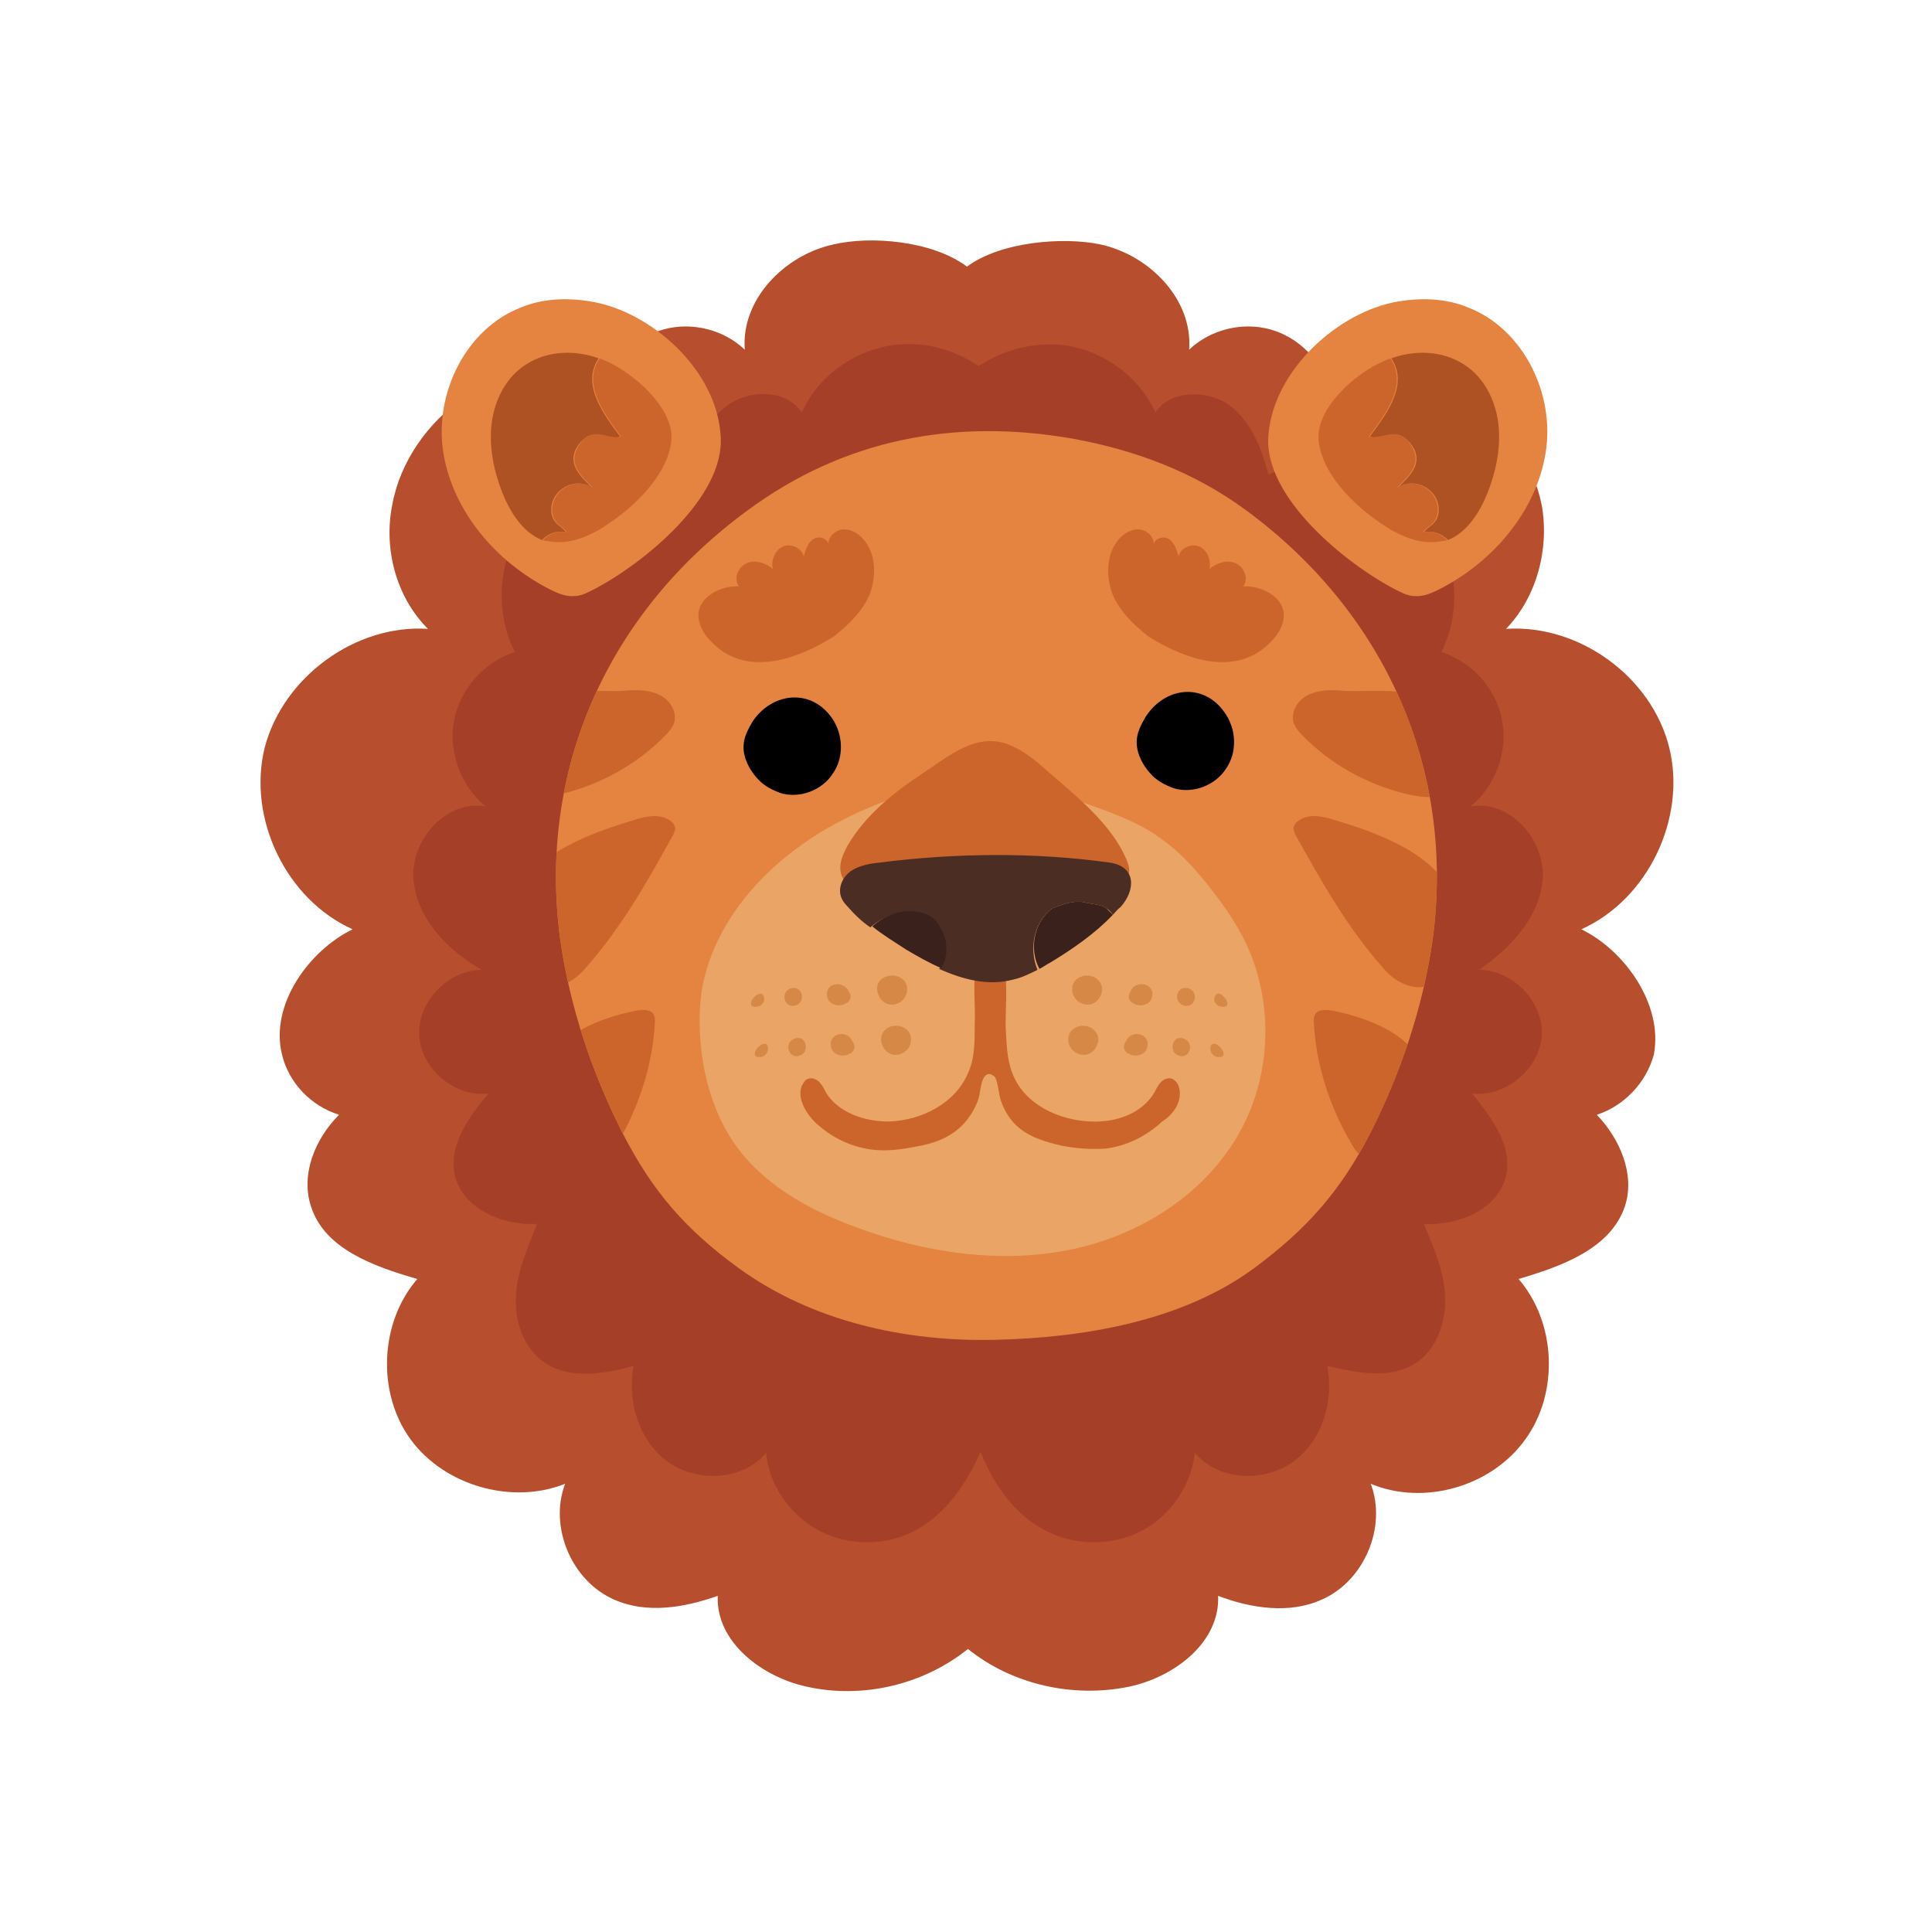 <?xml version="1.0" encoding="utf-8"?>
<!-- Generator: Adobe Illustrator 24.0.0, SVG Export Plug-In . SVG Version: 6.00 Build 0)  -->
<svg version="1.1" id="Layer_1" xmlns="http://www.w3.org/2000/svg" xmlns:xlink="http://www.w3.org/1999/xlink" x="0px" y="0px"
	 viewBox="0 0 200 200" style="enable-background:new 0 0 200 200;" xml:space="preserve">
<style type="text/css">
	.st0{fill:#F2F1E8;}
	.st1{fill:#A8A9A2;}
	.st2{fill:#32302D;}
	.st3{clip-path:url(#SVGID_2_);fill:#32302D;}
	.st4{fill:#161514;}
	.st5{fill:#232220;}
	.st6{fill:#884637;}
	.st7{fill:#FBBB8C;}
	.st8{fill:#FFE8D6;}
	.st9{fill:#8E6F5E;}
	.st10{fill:#7A5B4C;}
	.st11{fill:#5E3F33;}
	.st12{fill:#A88E7D;}
	.st13{fill:#F9DBB2;}
	.st14{fill:#E09E48;}
	.st15{fill:#9B5E1B;}
	.st16{fill:#C18033;}
	.st17{clip-path:url(#SVGID_4_);fill:#FEC368;}
	.st18{clip-path:url(#SVGID_4_);fill:#DD8340;}
	.st19{clip-path:url(#SVGID_4_);fill:#161514;}
	.st20{clip-path:url(#SVGID_4_);fill:#FFE8D6;}
	.st21{fill:#FFFFFF;}
	.st22{fill:#D6854D;}
	.st23{fill:#B46133;}
	.st24{fill:#EC9B5E;}
	.st25{fill:#88524C;}
	.st26{clip-path:url(#SVGID_6_);fill:#B46133;}
	.st27{fill:#EACAB5;}
	.st28{fill:#D3AF9B;}
	.st29{fill:#4D4C48;}
	.st30{fill:#D2D2CA;}
	.st31{fill:#514142;}
	.st32{fill:#C6604D;}
	.st33{fill:#2C1C0F;}
	.st34{fill:#5F4C4E;}
	.st35{fill:none;stroke:#2C1C0F;stroke-width:5.913;stroke-linecap:round;stroke-linejoin:round;stroke-miterlimit:10;}
	.st36{fill:#BCBEC0;}
	.st37{fill:#636466;}
	.st38{fill:#D1D3D4;}
	.st39{fill:#EBEBEC;}
	.st40{fill:#A7A9AC;}
	.st41{fill:#AAAAAA;}
	.st42{opacity:0.8;fill:#2C1C0F;}
	.st43{fill:#FAF3EB;}
	.st44{fill:none;stroke:#282F39;stroke-width:4.76;stroke-linecap:round;stroke-linejoin:round;stroke-miterlimit:10;}
	.st45{fill:#DD786B;}
	.st46{fill:#83562D;}
	.st47{fill:#B37E4A;}
	.st48{fill:#3A2B20;}
	.st49{fill:#30231B;}
	.st50{fill:#634C3B;}
	.st51{fill:#CB915A;}
	.st52{fill:#544032;}
	.st53{fill:#2D2119;}
	.st54{fill:#231A14;}
	.st55{fill:#33322F;}
	.st56{fill:#777673;}
	.st57{fill:#353432;}
	.st58{fill:#E7E6DE;}
	.st59{fill:#F3757A;}
	.st60{fill:#BF4750;}
	.st61{fill:#D6565F;}
	.st62{fill:#FFAEB4;}
	.st63{fill:#E58893;}
	.st64{fill:#A3313A;}
	.st65{fill:#F2F1E7;}
	.st66{fill:#F9B7B2;}
	.st67{fill:#E59291;}
	.st68{fill:#CC7171;}
	.st69{clip-path:url(#SVGID_8_);fill:#383734;}
	.st70{fill:#FCBC7E;}
	.st71{fill:#B74E2E;}
	.st72{fill:#A53F28;}
	.st73{clip-path:url(#SVGID_10_);fill:#E58341;}
	.st74{clip-path:url(#SVGID_10_);}
	.st75{fill:#CC652B;}
	.st76{fill:#EAA465;}
	.st77{fill:#4B2D23;}
	.st78{fill:#3A211B;}
	.st79{fill:#D68847;}
	.st80{fill:#E58341;}
	.st81{fill:#AF5223;}
	.st82{fill:#E2705C;}
	.st83{fill:#F8F8F8;}
	.st84{fill:#FFBE51;}
	.st85{fill:#4A1F09;}
	.st86{fill:#DFDCDA;}
	.st87{fill:#623420;}
	.st88{fill:#AB8458;}
	.st89{fill:#E1965F;}
	.st90{fill:#CD8554;}
	.st91{fill:#957350;}
	.st92{fill:#A8A6A2;}
	.st93{fill:#E9E9E7;}
	.st94{fill:#636260;}
	.st95{fill:#BCBBB8;}
	.st96{fill:#1C1B1A;}
	.st97{fill:#32302E;}
	.st98{fill:#D2D2CC;}
	.st99{fill:#A19E9C;}
	.st100{fill:#5A5452;}
	.st101{fill:#8A8786;}
</style>
<g>
	<path class="st71" d="M163.7,96.2c6.9-3.1,10.9-11.5,9.1-18.8c-1.8-7.3-9.3-12.8-16.9-12.3c3.2-3.3,4.5-8.3,3.7-12.8
		c-0.9-4.5-3.8-8.6-7.5-11.2c-4.2-3-10.4-4.1-14.5-0.9c-0.8-2.9-3.2-5.3-6.1-6.1c-2.9-0.8-6.2,0-8.4,2.1c0.4-5.2-4.1-9.8-9.2-10.9
		c-3.8-0.8-10.3-0.3-13.8,2.3c-3.6-2.7-10-3.2-13.8-2.3c-5.1,1.1-9.6,5.7-9.2,10.9c-2.2-2.1-5.5-2.9-8.4-2.1
		c-2.9,0.8-5.3,3.2-6.1,6.1c-4.1-3.2-10.2-2.1-14.5,0.9c-3.8,2.6-6.7,6.7-7.5,11.2c-0.9,4.5,0.4,9.5,3.7,12.8
		c-7.5-0.5-15,5-16.9,12.3c-1.8,7.3,2.2,15.7,9.1,18.8c-4.5,2.2-8.6,7.8-7.3,13c0.7,2.9,3,5.3,5.9,6.2c-2.5,2.5-4,6.2-2.9,9.5
		c1.4,4.4,6.5,6.2,11,7.5c-3.9,4.5-4.2,11.8-0.7,16.6c3.5,4.8,10.5,6.8,16,4.6c-1.7,4.5,0.7,10.1,5.1,12c3.4,1.5,7.3,0.8,10.7-0.4
		c-0.2,4.8,4.6,8.4,9.2,9.4c5.8,1.3,12.1-0.2,16.7-3.9c4.6,3.7,10.9,5.1,16.7,3.9c4.7-1,9.4-4.6,9.2-9.4c3.4,1.3,7.4,1.9,10.7,0.4
		c4.4-1.9,6.8-7.5,5.1-12c5.5,2.3,12.5,0.3,16-4.6c3.5-4.8,3.2-12.1-0.7-16.6c4.4-1.3,9.5-3.1,11-7.5c1.1-3.3-0.5-7-2.9-9.5
		c2.8-0.9,5.1-3.3,5.9-6.2C172.2,104,168.2,98.4,163.7,96.2z M99.9,70.8c0-0.2,0.1-0.4,0.1-0.7c0,0.2,0.1,0.4,0.1,0.7
		c1,5.3,0.8,10.8-0.1,16.1C99.1,81.6,98.8,76.1,99.9,70.8z"/>
	<path class="st72" d="M159.7,91c0.3-4-3.4-8.3-7.5-7.5c2.6-2.1,3.9-5.6,3.3-8.9s-3.1-6.1-6.3-7.1c2.5-4.9,1.4-11.3-2.4-15.3
		c-3.9-4-10.3-5.2-15.5-3.1c-0.7-2.7-1.8-5.5-4.1-7.2c-2.3-1.6-6.1-1.5-7.6,0.8c-1.6-3.6-5.1-6.2-9-6.9c-3.2-0.5-6.6,0.3-9.3,2.1
		c-2.6-1.8-6-2.7-9.3-2.1c-3.9,0.7-7.4,3.3-9,6.9c-1.6-2.4-5.3-2.4-7.6-0.8c-2.3,1.6-3.5,4.4-4.1,7.2C66,47,59.6,48.2,55.7,52.2
		c-3.9,4-4.9,10.4-2.4,15.3c-3.2,1-5.7,3.9-6.3,7.1c-0.6,3.2,0.7,6.8,3.3,8.9c-4-0.8-7.8,3.4-7.5,7.5c0.3,4,3.5,7.4,7.1,9.4
		c-3.5,0-6.7,3.3-6.5,6.8c0.2,3.5,3.7,6.4,7.2,6c-2.1,2.4-4.2,5.4-3.5,8.5c0.8,3.4,4.9,5.2,8.5,5c-1,2.5-2.1,5-2.2,7.6
		c-0.1,2.7,0.9,5.5,3.2,6.9c2.6,1.6,6,1,9,0.2c-0.7,3.6,0.5,7.7,3.5,9.9c3,2.2,7.8,2,10.2-0.9c0.3,3.2,2.3,6.2,5.2,7.9
		c2.8,1.6,6.5,1.8,9.5,0.5c3.6-1.6,5.9-4.9,7.5-8.5c1.5,3.7,3.9,7,7.5,8.5c3,1.3,6.7,1.1,9.5-0.5c2.8-1.6,4.8-4.6,5.2-7.9
		c2.4,2.9,7.1,3.1,10.2,0.9c3-2.2,4.2-6.3,3.5-9.9c3,0.7,6.4,1.4,9-0.2c2.3-1.4,3.3-4.3,3.2-6.9c-0.1-2.7-1.2-5.2-2.2-7.6
		c3.6,0.2,7.7-1.5,8.5-5c0.7-3.1-1.5-6-3.5-8.5c3.5,0.4,7-2.6,7.2-6c0.2-3.5-3-6.8-6.5-6.8C156.2,98.3,159.4,95,159.7,91z"/>
	<g>
		<g>
			<defs>
				<path id="SVGID_9_" d="M129.1,52.9c-5.4-4-11.5-6.3-18.1-7.5c-12.1-2.1-23.6,0-33.7,7.5C63,63.4,55.6,79.6,58,97.3
					c1,7,3.3,13.8,6.5,20.1c3.1,6,6.5,9.9,12,13.9c7.6,5.5,17.2,7.6,26.4,7.4c9.2-0.2,19.4-1.9,26.9-7.4c5.4-4,8.9-7.9,12-13.9
					c3.2-6.3,5.5-13.1,6.5-20.1C150.7,79.6,143.3,63.4,129.1,52.9z"/>
			</defs>
			<clipPath id="SVGID_2_">
				<use xlink:href="#SVGID_9_"  style="overflow:visible;"/>
			</clipPath>
			<path style="clip-path:url(#SVGID_2_);fill:#E58341;" d="M129.1,52.9c-5.4-4-11.5-6.3-18.1-7.5c-12.1-2.1-23.6,0-33.7,7.5
				C63,63.4,55.6,79.6,58,97.3c1,7,3.3,13.8,6.5,20.1c3.1,6,6.5,9.9,12,13.9c7.6,5.5,17.2,7.6,26.4,7.4c9.2-0.2,19.4-1.9,26.9-7.4
				c5.4-4,8.9-7.9,12-13.9c3.2-6.3,5.5-13.1,6.5-20.1C150.7,79.6,143.3,63.4,129.1,52.9z"/>
			<g style="clip-path:url(#SVGID_2_);">
				<path class="st75" d="M64.7,71.5c1.2-0.1,2.4-0.1,3.5,0.4c1.1,0.5,1.9,1.7,1.6,2.9c-0.2,0.5-0.5,0.9-0.9,1.3
					c-2.9,3-6.7,5.1-10.8,6.1c-1.3,0.3-2.7,0.5-3.9,0c-0.3-0.1-0.6-0.3-0.8-0.5c-1.2-1.7-0.2-7,1.3-8.5C56.9,70.9,62,71.7,64.7,71.5
					z"/>
				<path class="st75" d="M65.6,84.9c1.2-0.4,2.6-0.7,3.7,0c0.3,0.2,0.5,0.4,0.6,0.8c0,0.2-0.1,0.5-0.2,0.7
					c-2.6,4.7-5.3,9.5-8.9,13.6c-0.5,0.6-1.1,1.2-1.8,1.6c-5.5,2.9-6.7-5.6-5.4-9C55.2,88.3,61.6,86.1,65.6,84.9z"/>
				<path class="st75" d="M66,104.6c0.6-0.1,1.5-0.1,1.7,0.5c0.1,0.2,0.1,0.4,0.1,0.6c-0.2,4.4-1.6,8.8-3.9,12.7
					c-0.4,0.7-0.9,1.4-1.6,1.6c-0.9,0.3-1.9-0.2-2.7-0.8c-2.7-2.1-4.1-6.6-2.5-9.8C58.6,106.6,63.2,105.1,66,104.6z"/>
			</g>
			<g style="clip-path:url(#SVGID_2_);">
				<path class="st75" d="M139,71.5c-1.2-0.1-2.4-0.1-3.5,0.4c-1.1,0.5-1.9,1.7-1.6,2.9c0.2,0.5,0.5,0.9,0.9,1.3
					c2.9,3,6.7,5.1,10.8,6.1c1.3,0.3,2.7,0.5,3.9,0c0.3-0.1,0.6-0.3,0.8-0.5c1.2-1.7,0.2-7-1.3-8.5C146.9,70.9,141.8,71.7,139,71.5z
					"/>
				<path class="st75" d="M138.2,84.9c-1.2-0.4-2.6-0.7-3.7,0c-0.3,0.2-0.5,0.4-0.6,0.8c0,0.2,0.1,0.5,0.2,0.7
					c2.6,4.7,5.3,9.5,8.9,13.6c0.5,0.6,1.1,1.2,1.8,1.6c5.5,2.9,6.7-5.6,5.4-9C148.6,88.3,142.2,86.1,138.2,84.9z"/>
				<path class="st75" d="M137.8,104.6c-0.6-0.1-1.5-0.1-1.7,0.5c-0.1,0.2-0.1,0.4-0.1,0.6c0.2,4.4,1.6,8.8,3.9,12.7
					c0.4,0.7,0.9,1.4,1.6,1.6c0.9,0.3,1.9-0.2,2.7-0.8c2.7-2.1,4.1-6.6,2.5-9.8C145.2,106.6,140.6,105.1,137.8,104.6z"/>
			</g>
		</g>
		<path class="st76" d="M83.2,87.3c-5.3,3.7-9.6,9.1-10.6,15.5c-0.3,2.4-0.2,4.9,0.2,7.3c0.5,2.9,1.5,5.7,3.1,8.1
			c2.9,4.3,7.7,7,12.6,8.8c7.2,2.7,15.1,3.9,22.6,2.3c7.5-1.6,14.5-6.3,17.8-13.2c2.7-5.6,2.8-12.5,0.2-18.2
			c-1.1-2.4-2.7-4.6-4.4-6.7c-1.3-1.6-2.7-3.1-4.4-4.3c-2.4-1.8-5.3-2.8-8.1-3.8c-2.8-1-5.2-2-8.3-2.2c-2.9-0.2-5.7,0.1-8.5,0.8
			C91.2,82.9,86.9,84.7,83.2,87.3z"/>
		<path class="st75" d="M87.7,87.6c-0.4,0.8-0.8,1.6-0.7,2.5c0.1,1,0.9,1.7,1.8,2.2c0.9,0.4,1.9,0.5,2.8,0.6
			c3.8,0.4,7.7,0.5,11.5,0.4c1.9-0.1,3.7-0.2,5.6-0.5c1.6-0.2,3.1,0,4.7-0.2c1.1-0.1,2.2-0.4,2.9-1.2c0.3-0.3,0.6-0.8,0.6-1.3
			c0-0.3-0.1-0.6-0.2-0.9c-1.5-3.8-5.3-6.8-8.3-9.4c-1.1-1-2.3-2-3.7-2.6c-3.5-1.6-6.5,1.1-9.4,3C92.3,82.2,89.5,84.5,87.7,87.6z"/>
		<path class="st75" d="M122,112.4c-0.1-0.3-0.3-0.5-0.6-0.7c-0.4-0.2-0.9,0-1.2,0.3c-0.3,0.3-0.5,0.7-0.7,1.1c-1.3,2.2-4,3.1-6.5,3
			c-3.4-0.1-7-1.8-8.2-5c-0.6-1.5-0.6-3.2-0.7-4.9c0-1.9,0.2-4.1-0.1-6c-0.1-0.9-0.8-2.6-1.4-1.3c0,0.1-0.1,0.1-0.1,0.2
			c0-0.1,0-0.2-0.1-0.2c-0.6-1.3-1.3,0.4-1.4,1.3c-0.3,1.9,0,4-0.1,6c0,1.7,0,3.4-0.7,4.9c-1.3,3.1-4.8,4.9-8.2,5
			c-2.5,0-5.2-0.9-6.5-3c-0.2-0.4-0.4-0.8-0.7-1.1c-0.3-0.3-0.8-0.5-1.2-0.3c-0.3,0.1-0.4,0.4-0.6,0.7c-0.5,1.3,0.4,2.8,1.4,3.8
			c1.6,1.5,3.6,2.5,5.8,2.8c1.5,0.2,3.1,0,4.6-0.3c1.8-0.3,3.5-0.9,4.8-2.2c0.8-0.8,1.6-2.1,1.8-3.2c0.1-0.6,0.3-2.8,1.5-1.9
			c0.4,0.3,0.5,2,0.7,2.5c0.3,0.9,0.8,1.8,1.5,2.5c1.3,1.3,3.1,1.8,4.8,2.2c1.5,0.3,3.1,0.4,4.6,0.3c2.2-0.3,4.2-1.3,5.8-2.8
			C121.6,115.3,122.5,113.8,122,112.4z"/>
		<path class="st77" d="M109,94c1.1-0.4,2.1-0.8,3.2-0.6c0.8,0.2,1.7,0.2,2.3,0.6c0.3,0.2,0.5,0.4,0.7,0.7c0.3-0.3,0.5-0.6,0.8-0.8
			c1.6-1.8,1.6-4.2-1.1-4.6c-7.8-1.1-16.1-1-23.9,0c-1,0.1-2,0.3-2.8,0.8c-0.8,0.5-1.4,1.5-1.2,2.5c0.1,0.5,0.4,0.9,0.7,1.2
			c0.7,0.8,1.5,1.6,2.4,2.2c1.5-1.3,3.5-2,5.5-1.3c1.1,0.4,1.5,1.3,1.9,2.1c0.4,1.1,0.4,2.3-0.2,3.4c0,0-0.1,0.1-0.1,0.1
			c2.5,1.1,5.1,1.8,7.7,1.1c0.9-0.2,1.7-0.6,2.5-1C106.5,98.2,107,95.4,109,94z"/>
		<path class="st78" d="M115.2,94.7c-0.2-0.2-0.5-0.5-0.7-0.7c-0.6-0.4-1.5-0.4-2.3-0.6c-1.1-0.2-2.1,0.2-3.2,0.6
			c-2,1.4-2.5,4.3-1.4,6.3c0.4-0.2,0.8-0.5,1.2-0.7C111.1,98.2,113.4,96.6,115.2,94.7z"/>
		<path class="st78" d="M97.7,96.7c-0.4-0.8-0.8-1.7-1.9-2.1c-2-0.7-4.1,0-5.5,1.3c1.1,0.9,2.3,1.6,3.5,2.4c1.2,0.7,2.4,1.4,3.6,1.9
			c0,0,0.1-0.1,0.1-0.1C98.1,99,98.1,97.8,97.7,96.7z"/>
		<g>
			<g>
				<path class="st79" d="M92.6,101c0.7,0.1,1.4,0.6,1.3,1.6c-0.1,0.8-0.8,1.4-1.6,1.4c-0.8,0-1.4-0.7-1.5-1.5
					C90.7,101.4,91.7,100.9,92.6,101z"/>
				<path class="st79" d="M85.7,103.4c0.1,0.3,0.4,0.5,0.7,0.6c0.3,0.1,0.6,0.1,0.9,0c0.2-0.1,0.5-0.2,0.6-0.4
					c0.2-0.2,0.2-0.6,0-0.9C87.3,101.3,85.1,101.8,85.7,103.4z"/>
				<path class="st79" d="M81.9,102.3C81.9,102.3,81.8,102.3,81.9,102.3c-1.2,0.4-0.7,2.1,0.4,1.8C83.5,103.8,83.1,102,81.9,102.3z"
					/>
				<path class="st79" d="M78.2,103.1c-0.5,0.4-0.8,1.3,0.2,1.1c0.3,0,0.6-0.3,0.7-0.6c0-0.1,0-0.2,0-0.3
					C79,102.7,78.6,102.8,78.2,103.1z"/>
			</g>
			<path class="st79" d="M93,106.2c0.7,0.1,1.4,0.6,1.3,1.6c-0.1,0.8-0.8,1.4-1.6,1.4c-0.8,0-1.4-0.7-1.5-1.5
				C91.2,106.6,92.1,106.1,93,106.2z"/>
			<path class="st79" d="M86.1,108.6c0.1,0.3,0.4,0.5,0.7,0.6c0.3,0.1,0.6,0.1,0.9,0c0.2-0.1,0.5-0.2,0.6-0.4c0.2-0.2,0.2-0.6,0-0.9
				C87.7,106.4,85.5,107,86.1,108.6z"/>
			<path class="st79" d="M82.3,107.5C82.3,107.5,82.2,107.5,82.3,107.5c-1.2,0.4-0.7,2.1,0.4,1.8C83.9,109,83.5,107.1,82.3,107.5z"
				/>
			<path class="st79" d="M78.6,108.3c-0.5,0.4-0.8,1.3,0.2,1.1c0.3,0,0.6-0.3,0.7-0.7c0-0.1,0-0.2,0-0.3
				C79.4,107.9,79,108,78.6,108.3z"/>
		</g>
		<g>
			<g>
				<path class="st79" d="M112.3,101c-0.7,0.1-1.4,0.6-1.3,1.6c0.1,0.8,0.8,1.4,1.6,1.4c0.8,0,1.4-0.7,1.5-1.5
					C114.1,101.4,113.1,100.9,112.3,101z"/>
				<path class="st79" d="M119.2,103.4c-0.1,0.3-0.4,0.5-0.7,0.6c-0.3,0.1-0.6,0.1-0.9,0c-0.2-0.1-0.5-0.2-0.6-0.4
					c-0.2-0.2-0.2-0.6,0-0.9C117.5,101.3,119.8,101.8,119.2,103.4z"/>
				<path class="st79" d="M123,102.3C123,102.3,123,102.3,123,102.3c1.2,0.4,0.7,2.1-0.4,1.8C121.4,103.8,121.7,102,123,102.3z"/>
				<path class="st79" d="M126.6,103.1c0.5,0.4,0.8,1.3-0.2,1.1c-0.3,0-0.6-0.3-0.7-0.6c0-0.1,0-0.2,0-0.3
					C125.9,102.7,126.3,102.8,126.6,103.1z"/>
			</g>
			<path class="st79" d="M111.9,106.2c-0.7,0.1-1.4,0.6-1.3,1.6c0.1,0.8,0.8,1.4,1.6,1.4c0.8,0,1.4-0.7,1.5-1.5
				C113.7,106.6,112.7,106.1,111.9,106.2z"/>
			<path class="st79" d="M118.7,108.6c-0.1,0.3-0.4,0.5-0.7,0.6c-0.3,0.1-0.6,0.1-0.9,0c-0.2-0.1-0.5-0.2-0.6-0.4
				c-0.2-0.2-0.2-0.6,0-0.9C117.1,106.4,119.3,107,118.7,108.6z"/>
			<path class="st79" d="M122.5,107.5C122.6,107.5,122.6,107.5,122.5,107.5c1.2,0.4,0.7,2.1-0.4,1.8
				C120.9,109,121.3,107.1,122.5,107.5z"/>
			<path class="st79" d="M126.2,108.3c0.5,0.4,0.8,1.3-0.2,1.1c-0.3,0-0.6-0.3-0.7-0.7c0-0.1,0-0.2,0-0.3
				C125.4,107.9,125.9,108,126.2,108.3z"/>
		</g>
		<path d="M77.9,74.7c-0.4,0.7-0.8,1.4-0.9,2.2c-0.2,1.4,0.6,2.9,1.6,3.9c0.6,0.6,1.4,1,2.2,1.3c2,0.6,4.3-0.3,5.4-2
			c1.2-1.7,1.1-4.1-0.1-5.8C83.9,71.2,79.9,71.7,77.9,74.7z"/>
		<path d="M118.6,74.2c-0.4,0.7-0.8,1.4-0.9,2.2c-0.2,1.4,0.6,2.9,1.6,3.9c0.6,0.6,1.4,1,2.2,1.3c2,0.6,4.3-0.3,5.4-2
			c1.2-1.7,1.1-4.1-0.1-5.8C124.6,70.6,120.6,71.1,118.6,74.2z"/>
		<path class="st75" d="M73.6,66.4c-0.7-0.7-1.3-1.7-1.3-2.7c0-1.9,2.3-3.1,4.2-3c-0.6-0.8-0.1-2,0.8-2.4c0.9-0.4,2,0,2.7,0.6
			c-0.2-0.9,0.2-1.9,1-2.3c0.8-0.4,2,0.1,2.2,1c0.2-0.7,0.4-1.4,1-1.8c0.6-0.4,1.6,0,1.6,0.7c-0.2-0.9,0.7-1.7,1.6-1.7
			c0.9,0,1.7,0.6,2.2,1.3c1.1,1.5,1.1,3.7,0.4,5.5c-0.8,1.8-2.2,3.1-3.7,4.3C82.3,68.4,77.1,70.1,73.6,66.4z"/>
		<path class="st75" d="M131.6,66.4c0.7-0.7,1.3-1.7,1.3-2.7c0-1.9-2.3-3.1-4.2-3c0.6-0.8,0.1-2-0.8-2.4c-0.9-0.4-2,0-2.7,0.6
			c0.2-0.9-0.2-1.9-1-2.3c-0.8-0.4-2,0.1-2.2,1c-0.2-0.7-0.4-1.4-1-1.8c-0.6-0.4-1.6,0-1.6,0.7c0.2-0.9-0.7-1.7-1.6-1.7
			c-0.9,0-1.7,0.6-2.2,1.3c-1.1,1.5-1.1,3.7-0.4,5.5c0.8,1.8,2.2,3.1,3.7,4.3C122.9,68.4,128.1,70.1,131.6,66.4z"/>
	</g>
	<g>
		<path class="st80" d="M61.1,31.2c-2.4-0.4-4.9-0.3-7.1,0.6c-5.8,2.2-9.1,9-8.1,15.1c1,6.1,5.5,11.3,11,14.1
			c0.8,0.4,1.7,0.8,2.6,0.7c0.7,0,1.4-0.4,2-0.7c5-2.6,13.6-9.5,13.1-15.9C74.2,38.3,67.4,32.2,61.1,31.2z"/>
		<path class="st81" d="M58.6,55.1c-0.4-0.6-1.3-0.8-1.5-1.9c-0.4-2.3,2.3-4,4.2-2.7c-1.1-1.1-2.5-2.3-1.7-4
			c1.5-2.7,3.2-0.8,4.6-1.3c-1.7-2.3-4-5.3-2.3-8c0-0.1,0.1-0.1,0.1-0.1c-2.5-0.9-5.3-0.8-7.5,0.6c-2.1,1.3-3.3,3.7-3.6,6.1
			c-0.3,2.4,0.2,4.9,1.1,7.2c0.8,2,2.1,4.1,4.1,4.9C56.8,55.2,57.6,54.9,58.6,55.1z"/>
		<path class="st75" d="M62.8,37.4c-0.2-0.1-0.5-0.2-0.7-0.3c0,0-0.1,0.1-0.1,0.1c-1.7,2.7,0.6,5.7,2.3,8c-1.5,0.4-3.2-1.5-4.6,1.3
			c-0.8,1.7,0.6,2.9,1.7,4c-1.9-1.3-4.6,0.4-4.2,2.7c0.2,1.1,1.1,1.3,1.5,1.9c-1-0.2-1.8,0.1-2.5,0.8c0.2,0.1,0.3,0.1,0.5,0.1
			c1.8,0.4,3.6-0.2,5.2-1.1c3.1-1.8,7.2-5.4,7.6-9.3C69.8,42.2,65.5,38.6,62.8,37.4z"/>
	</g>
	<g>
		<path class="st80" d="M144.8,31.2c2.4-0.4,4.9-0.3,7.1,0.6c5.8,2.2,9.1,9,8.1,15.1c-1,6.1-5.5,11.3-11,14.1
			c-0.8,0.4-1.7,0.8-2.6,0.7c-0.7,0-1.4-0.4-2-0.7c-5-2.6-13.6-9.5-13.1-15.9C131.8,38.3,138.6,32.2,144.8,31.2z"/>
		<path class="st81" d="M147.4,55.1c0.4-0.6,1.3-0.8,1.5-1.9c0.4-2.3-2.3-4-4.2-2.7c1.1-1.1,2.5-2.3,1.7-4c-1.5-2.7-3.2-0.8-4.6-1.3
			c1.7-2.3,4-5.3,2.3-8c0-0.1-0.1-0.1-0.1-0.1c2.5-0.9,5.3-0.8,7.5,0.6c2.1,1.3,3.3,3.7,3.6,6.1c0.3,2.4-0.2,4.9-1.1,7.2
			c-0.8,2-2.1,4.1-4.1,4.9C149.2,55.2,148.3,54.9,147.4,55.1z"/>
		<path class="st75" d="M143.2,37.4c0.2-0.1,0.5-0.2,0.7-0.3c0,0,0.1,0.1,0.1,0.1c1.7,2.7-0.6,5.7-2.3,8c1.5,0.4,3.2-1.5,4.6,1.3
			c0.8,1.7-0.6,2.9-1.7,4c1.9-1.3,4.6,0.4,4.2,2.7c-0.2,1.1-1.1,1.3-1.5,1.9c1-0.2,1.8,0.1,2.5,0.8c-0.2,0.1-0.3,0.1-0.5,0.1
			c-1.8,0.4-3.6-0.2-5.2-1.1c-3.1-1.8-7.2-5.4-7.6-9.3C136.2,42.2,140.4,38.6,143.2,37.4z"/>
	</g>
</g>
</svg>
